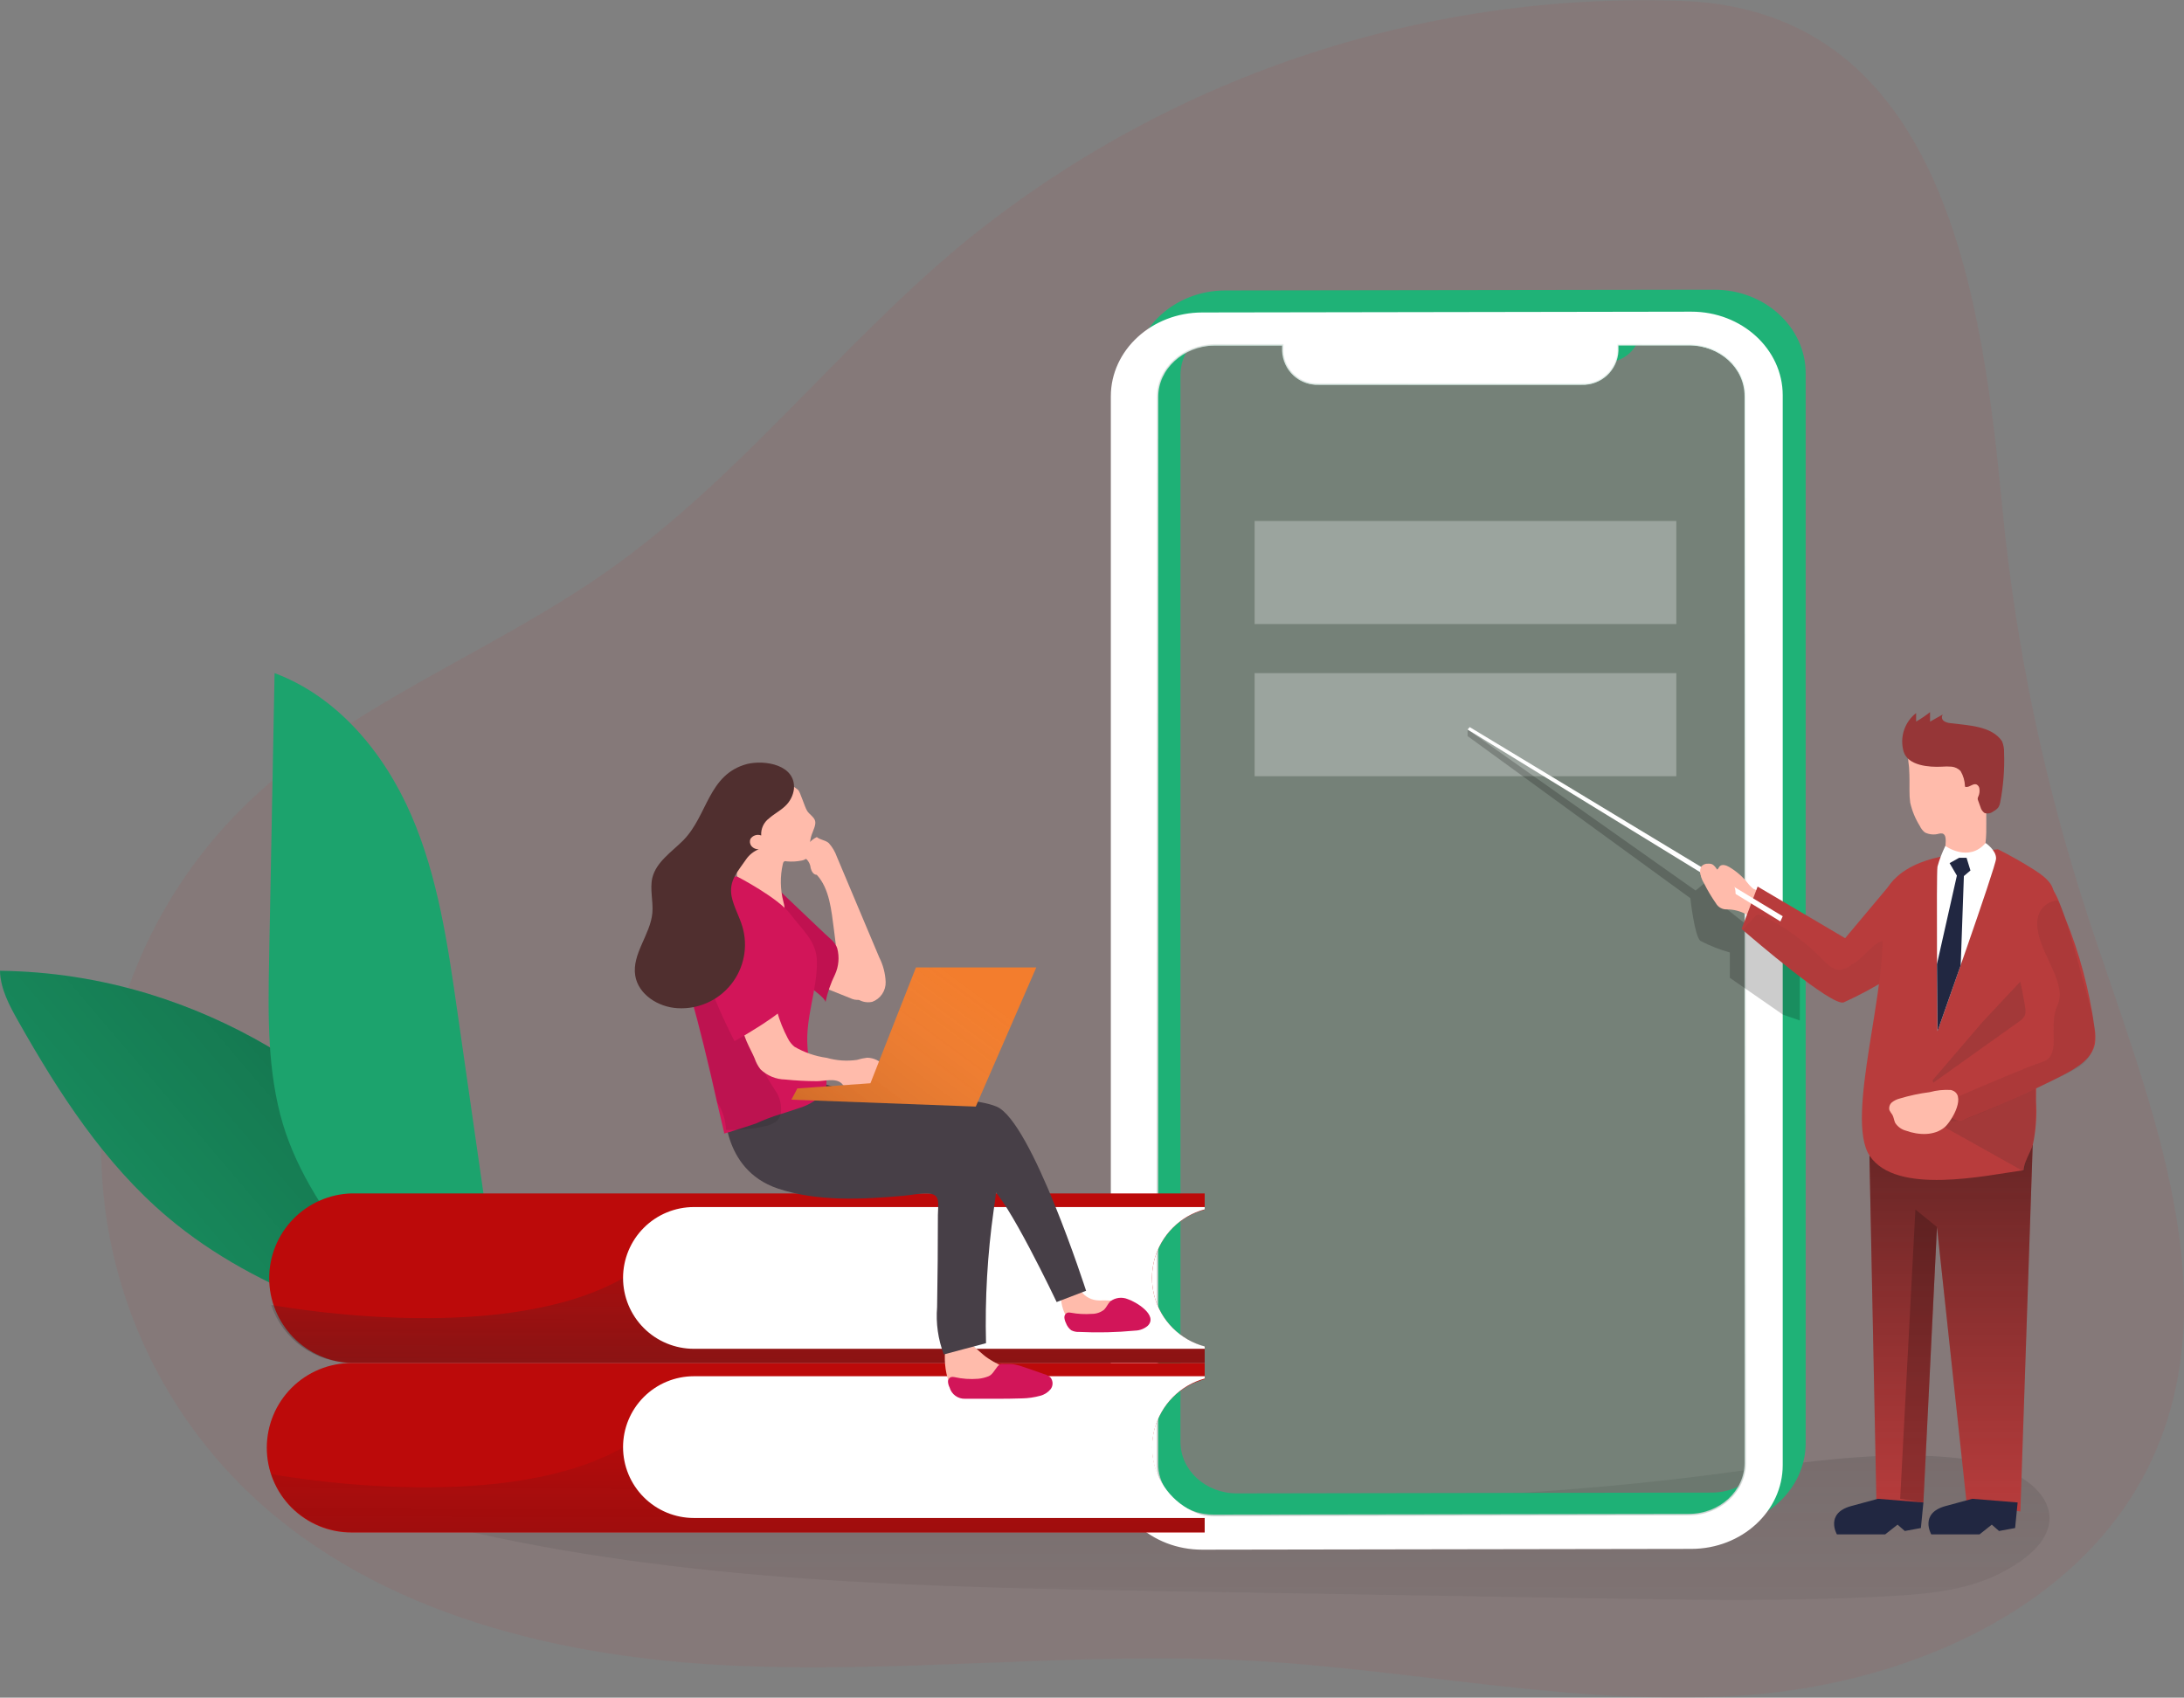 <svg width="656" height="510" viewBox="0 0 656 510" fill="none" xmlns="http://www.w3.org/2000/svg">
<rect x="0" y="0" width="656" height="510" fill="#808080" stroke="none"/>
<g clip-path="url(#clip0)">
<path opacity="0.1" d="M288.365 73.833C251.526 104.581 221.968 143.654 182.81 171.301C146.62 196.866 102.955 212.218 71.815 243.725C45.239 270.626 30.349 306.936 30.381 344.763C30.414 382.589 45.366 418.874 71.988 445.73C109.218 483.286 164.282 497.424 217.049 500.221C269.816 503.018 322.777 496.058 375.566 498.898C425.516 501.587 475.249 513.036 525.09 509.22C574.932 505.403 627.785 481.92 647.505 435.929C669.305 385.037 644.32 327.771 627.092 275.144C614.06 235.368 605.456 194.275 601.434 152.61C595.453 90.291 584.467 3.751 506.086 0.304C426.962 -2.693 349.49 23.471 288.365 73.833V73.833Z" fill="#B83C3C"/>
<path d="M513.258 443.128C394.918 458.306 275.016 446.64 155.7 446.987C147.032 446.987 135.222 450.587 136.587 459.109C205.932 475.501 277.942 476.781 349.237 477.995L478.976 480.163C508.643 480.662 538.331 481.161 567.824 479.491C578.854 478.862 590.166 477.843 600.113 472.986C628.045 459.325 614.198 441.35 590.101 438.292C564.638 435.083 538.591 439.875 513.258 443.128Z" fill="url(#paint0_linear)" fill-opacity="0.2"/>
<path d="M340.569 112.473V433.825C340.569 447.724 352.877 458.957 368.046 458.935L514.884 458.718C530.053 458.718 542.361 447.399 542.361 433.522V112.148C542.361 98.249 530.053 86.995 514.884 87.038L368.046 87.255C352.877 87.277 340.569 98.574 340.569 112.473ZM354.568 112.69C354.568 104.125 362.152 97.165 371.514 97.165H392.209V99.073C392.338 101.822 393.551 104.409 395.581 106.266C397.612 108.123 400.295 109.1 403.044 108.982L481.988 108.852C484.737 108.958 487.417 107.975 489.446 106.115C491.475 104.256 492.688 101.67 492.823 98.921V97.013H514.19C523.552 97.013 531.136 103.93 531.136 112.495V432.871C531.136 441.436 523.552 448.375 514.19 448.397L371.514 448.635C362.152 448.635 354.568 441.718 354.568 433.153V112.69Z" fill="#1FB277"/>
<path d="M333.656 119.065V440.439C333.656 454.338 345.965 465.57 361.134 465.548L507.993 465.31C523.162 465.31 535.47 454.013 535.47 440.113V118.761C535.47 104.862 523.162 93.608 507.993 93.63L361.134 93.868C345.965 93.89 333.656 105.187 333.656 119.065ZM347.677 119.303C347.677 110.63 355.24 103.778 364.601 103.756H385.296V105.664C385.425 108.412 386.639 110.997 388.67 112.85C390.701 114.704 393.385 115.676 396.131 115.552H475.054C477.807 115.658 480.49 114.672 482.519 112.808C484.548 110.944 485.76 108.353 485.889 105.599V103.713H507.277C516.617 103.713 524.202 110.63 524.202 119.195V439.485C524.202 448.028 516.617 454.988 507.277 455.01L364.709 455.314C355.348 455.314 347.785 448.397 347.785 439.831L347.677 119.303Z" fill="white"/>
<path d="M347.677 119.217V439.745C347.677 448.418 355.239 455.249 364.601 455.227L507.299 455.01C516.639 455.01 524.224 448.028 524.224 439.485V119.022C524.224 110.348 516.639 103.518 507.299 103.54H485.911V105.426C485.781 108.18 484.57 110.77 482.541 112.634C480.511 114.498 477.828 115.485 475.076 115.379H396.153C393.406 115.503 390.723 114.531 388.692 112.677C386.66 110.823 385.447 108.239 385.318 105.491V103.583H364.709C355.239 103.778 347.677 110.739 347.677 119.217Z" stroke="url(#paint1_linear)" stroke-width="0.45" stroke-miterlimit="10"/>
<path d="M347.677 119.217V439.745C347.677 448.418 355.239 455.249 364.601 455.227L507.299 455.01C516.639 455.01 524.224 448.028 524.224 439.485V119.022C524.224 110.348 516.639 103.518 507.299 103.54H485.911V105.426C485.781 108.18 484.57 110.77 482.541 112.634C480.511 114.498 477.828 115.485 475.076 115.379H396.153C393.406 115.503 390.723 114.531 388.692 112.677C386.66 110.823 385.447 108.239 385.318 105.491V103.583H364.709C355.239 103.778 347.677 110.739 347.677 119.217Z" fill="#1FB277" fill-opacity="0.15"/>
<path opacity="0.28" d="M503.507 202.222H376.844V233.186H503.507V202.222Z" fill="white"/>
<path opacity="0.28" d="M503.507 156.513H376.844V187.477H503.507V156.513Z" fill="white"/>
<path opacity="0.2" d="M440.815 219.157V221.13L507.732 269.832C507.732 269.832 508.968 281.302 510.766 282.668C513.581 284.122 516.536 285.284 519.586 286.138V293.749L535.557 304.829L540.606 306.564V290.518L518.763 273.171L511.937 265.365L509.293 267.533L440.815 219.157Z" fill="url(#paint2_linear)"/>
<path d="M424.866 108.527L451.975 108.483V106.272L424.866 106.315V108.527Z" fill="url(#paint3_linear)"/>
<path d="M417.736 109.801C419.364 109.785 420.671 108.558 420.657 107.061C420.642 105.565 419.311 104.364 417.683 104.38C416.056 104.396 414.748 105.622 414.763 107.119C414.777 108.616 416.108 109.816 417.736 109.801Z" fill="url(#paint4_linear)"/>
<path d="M0 291.646C0.13 297.088 2.839 302.097 5.504 306.824C17.683 328.356 31.357 349.584 50.253 365.565C77.991 389.07 114.354 399.197 149.459 408.694C146.317 407.154 142.525 390.978 141.138 387.422C138.429 380.44 135.894 373.415 133.272 366.411C129.154 355.33 120.486 346.418 112.057 338.222C92.949 319.83 69.767 306.219 44.402 298.498C29.998 294.133 15.049 291.826 0 291.646V291.646Z" fill="#1FB277"/>
<path d="M0 291.646C0.13 297.088 2.839 302.097 5.504 306.824C17.683 328.356 31.357 349.584 50.253 365.565C77.991 389.07 114.354 399.197 149.459 408.694C146.317 407.154 142.525 390.978 141.138 387.422C138.429 380.44 135.894 373.415 133.272 366.411C129.154 355.33 120.486 346.418 112.057 338.222C92.949 319.83 69.767 306.219 44.402 298.498C29.998 294.133 15.049 291.826 0 291.646V291.646Z" fill="url(#paint5_linear)"/>
<path d="M137.346 303.702C134.485 283.666 131.538 263.327 123.477 244.765C115.415 226.204 101.438 209.291 82.477 202.222C81.942 230.931 81.393 259.64 80.83 288.349C80.526 304.937 80.245 321.829 84.99 337.723C93.312 365.543 122.263 398.221 150.174 407.415C154.313 394.036 147.379 373.783 145.407 359.884L137.346 303.702Z" fill="#1FB277"/>
<path d="M137.346 303.702C134.485 283.666 131.538 263.327 123.477 244.765C115.415 226.204 101.438 209.291 82.477 202.222C81.942 230.931 81.393 259.64 80.83 288.349C80.526 304.937 80.245 321.829 84.99 337.723C93.312 365.543 122.263 398.221 150.174 407.415C154.313 394.036 147.379 373.783 145.407 359.884L137.346 303.702Z" fill="url(#paint6_linear)"/>
<path d="M245.328 262.806C244.353 262.806 243.746 261.765 243.508 260.811C243.422 259.837 243.01 258.92 242.338 258.209C241.948 257.906 241.384 257.71 241.232 257.233C241.178 257.02 241.178 256.796 241.232 256.583C241.5 255.479 242.008 254.449 242.72 253.564C243.432 252.68 244.33 251.963 245.35 251.466C246.39 252.376 247.972 252.355 248.969 253.309C250.017 254.486 250.826 255.856 251.352 257.342L261.061 280.413L264.095 287.612C265.261 289.91 265.919 292.432 266.023 295.006C266.058 296.297 265.688 297.566 264.965 298.636C264.242 299.705 263.203 300.521 261.993 300.969C261.161 301.15 260.299 301.142 259.471 300.947C258.642 300.752 257.868 300.374 257.203 299.842C255.88 298.754 254.826 297.373 254.126 295.809C251.613 290.735 251.244 284.967 250.486 279.264C249.727 273.561 249.185 266.969 245.328 262.806Z" fill="#FFBBAB"/>
<path d="M244.396 280.934C244.159 280.741 243.884 280.601 243.589 280.523C243.294 280.445 242.986 280.429 242.684 280.478C242.368 280.594 242.09 280.797 241.883 281.064C240.84 282.288 240.101 283.741 239.724 285.304C239.348 286.867 239.345 288.498 239.716 290.062C239.942 291.424 240.56 292.689 241.493 293.705C242.523 294.608 243.724 295.294 245.025 295.722L255.47 299.885C256.26 300.284 257.147 300.449 258.027 300.362C258.485 300.231 258.912 300.01 259.284 299.712C259.656 299.415 259.965 299.046 260.194 298.628C260.854 297.58 261.274 296.398 261.424 295.169C261.574 293.939 261.45 292.691 261.061 291.515C259.11 285.422 249.402 283.883 244.396 280.934Z" fill="#FFBBAB"/>
<path d="M233.475 266.926L241.774 274.819L247.82 280.565C249.185 281.866 250.919 283.037 251.483 284.902C252.177 287.533 251.932 290.325 250.789 292.795C249.5 295.418 248.546 298.194 247.95 301.056C247.95 300.015 244.635 297.608 243.898 297.023C242.294 295.765 240.604 294.659 239 293.424C237.397 292.188 235.403 290.908 234.84 289.304C234.678 288.271 234.627 287.224 234.688 286.181L233.626 269.485L233.475 266.926Z" fill="#C01150"/>
<path d="M352.271 368.839C350.29 370.812 348.719 373.157 347.648 375.74C346.577 378.323 346.027 381.092 346.03 383.888C346.011 386.876 346.632 389.833 347.85 392.561C349.131 395.488 351.055 398.088 353.478 400.168C355.902 402.247 358.763 403.754 361.849 404.574V409.453H105.577C98.956 409.26 92.67 406.492 88.055 401.737C83.439 396.982 80.857 390.614 80.857 383.986C80.857 377.357 83.439 370.989 88.055 366.234C92.67 361.479 98.956 358.711 105.577 358.518H361.849V363.397C358.232 364.335 354.928 366.212 352.271 368.839V368.839Z" fill="#BC0A0A"/>
<path d="M361.849 404.487V409.366H105.577C100.246 409.373 95.048 407.702 90.719 404.589C86.39 401.475 83.15 397.078 81.458 392.019C91.188 393.732 152.818 403.555 187.122 383.975L347.85 392.648C349.152 395.542 351.085 398.108 353.507 400.157C355.93 402.205 358.78 403.685 361.849 404.487V404.487Z" fill="url(#paint7_linear)"/>
<path d="M352.271 368.839C349.624 371.484 347.72 374.781 346.752 378.397C345.784 382.013 345.786 385.82 346.757 389.435C347.729 393.05 349.635 396.345 352.285 398.987C354.934 401.63 358.233 403.527 361.849 404.487V405.203H208.424C202.78 405.203 197.367 402.959 193.377 398.966C189.386 394.973 187.144 389.557 187.144 383.909C187.144 378.262 189.386 372.846 193.377 368.853C197.367 364.859 202.78 362.616 208.424 362.616H361.849V363.31C358.223 364.272 354.918 366.18 352.271 368.839Z" fill="white"/>
<path d="M322.518 397.982C323.433 398.376 324.426 398.554 325.421 398.502L340.591 398.871C340.999 398.894 341.409 398.85 341.804 398.741C342.245 398.516 342.605 398.159 342.834 397.72C343.063 397.281 343.15 396.781 343.083 396.291C342.876 395.002 342.268 393.812 341.346 392.89C340.424 391.967 339.234 391.359 337.947 391.152C335.373 390.764 332.769 390.605 330.167 390.675C329.111 390.673 328.069 390.425 327.125 389.951C326.181 389.477 325.36 388.789 324.728 387.942C323.536 386.446 322.106 384.907 320.134 386.338C317.035 388.701 319.57 396.399 322.518 397.982Z" fill="#FFBBAB"/>
<path d="M246.433 329.331C246.433 329.331 288.799 328.009 299.33 332.432C309.862 336.856 326.223 387.769 326.223 387.769L317.382 391.152C317.382 391.152 302.342 359.45 297.402 356.61C292.461 353.769 239.521 343.361 239.521 343.361C239.521 343.361 235.468 340.26 246.433 329.331Z" fill="#473F47"/>
<path d="M246.433 329.331C246.433 329.331 288.799 328.009 299.33 332.432C309.862 336.856 326.223 387.769 326.223 387.769L317.382 391.152C317.382 391.152 302.342 359.45 297.402 356.61C292.461 353.769 239.521 343.361 239.521 343.361C239.521 343.361 235.468 340.26 246.433 329.331Z" fill="url(#paint8_linear)"/>
<path d="M352.271 419.753C350.275 421.742 348.696 424.108 347.625 426.714C346.553 429.32 346.011 432.113 346.03 434.931C346.026 437.883 346.646 440.802 347.85 443.496C349.127 446.425 351.049 449.028 353.473 451.108C355.898 453.188 358.761 454.693 361.849 455.509V460.388H105.577C102.236 460.388 98.928 459.729 95.841 458.45C92.755 457.171 89.95 455.296 87.588 452.932C85.225 450.568 83.351 447.762 82.073 444.673C80.794 441.585 80.136 438.274 80.136 434.931C80.136 431.588 80.794 428.278 82.073 425.189C83.351 422.101 85.225 419.295 87.588 416.931C89.95 414.567 92.755 412.692 95.841 411.412C98.928 410.133 102.236 409.475 105.577 409.475H361.849V414.332C358.238 415.272 354.936 417.141 352.271 419.753V419.753Z" fill="#BC0A0A"/>
<path d="M361.849 455.314V460.193H105.577C100.246 460.2 95.048 458.529 90.719 455.415C86.39 452.302 83.15 447.904 81.458 442.846C91.188 444.559 152.818 454.381 187.122 434.823L347.85 443.388C349.137 446.301 351.064 448.886 353.488 450.951C355.912 453.015 358.77 454.507 361.849 455.314Z" fill="url(#paint9_linear)" fill-opacity="0.5"/>
<path d="M352.271 419.752C349.646 422.399 347.761 425.69 346.806 429.294C345.851 432.899 345.859 436.691 346.829 440.292C347.799 443.893 349.696 447.175 352.332 449.812C354.968 452.448 358.25 454.345 361.849 455.314V456.029H208.424C202.78 456.029 197.367 453.786 193.377 449.792C189.386 445.799 187.144 440.383 187.144 434.736C187.144 429.088 189.386 423.672 193.377 419.679C197.367 415.686 202.78 413.442 208.424 413.442H361.849V414.136C358.218 415.132 354.914 417.069 352.271 419.752Z" fill="white"/>
<path d="M310.902 412.857C311.734 412.854 312.561 412.986 313.351 413.247C313.745 413.378 314.093 413.619 314.355 413.942C314.616 414.265 314.779 414.656 314.824 415.069C314.794 415.476 314.663 415.869 314.444 416.214C314.225 416.558 313.924 416.843 313.568 417.042C312.874 417.476 312.094 417.736 311.401 418.191C310.824 418.676 310.208 419.111 309.559 419.492C308.389 419.832 307.141 419.778 306.005 419.34C300.695 418.06 295.202 417.715 289.774 418.321C289.241 418.386 288.703 418.386 288.17 418.321C287.4 418.098 286.7 417.682 286.135 417.113C285.57 416.544 285.16 415.84 284.941 415.069C283.854 411.758 283.528 408.245 283.988 404.791C283.991 404.412 284.088 404.039 284.27 403.707C284.474 403.427 284.751 403.21 285.071 403.078C290.229 400.519 293.046 405.615 296.817 408.087C301.012 410.887 305.87 412.532 310.902 412.857Z" fill="#FFBBAB"/>
<path d="M217.699 331.977C217.699 331.977 216.42 351.232 233.605 357.043C245.523 361.055 259.219 360.318 271.549 359.212C273.716 359.017 276.1 358.496 278.31 358.518C282.645 358.518 281.756 361.38 281.713 365.023C281.713 374.246 281.633 383.461 281.474 392.67C281.078 397.502 281.767 402.362 283.49 406.894L296.167 403.511C295.826 390.164 296.594 376.812 298.464 363.592C299.287 357.867 300.522 350.712 296.687 345.833C292.961 341.465 288.043 338.277 282.536 336.661L248.211 325.819L217.699 331.977Z" fill="#473F47"/>
<path d="M242.425 243.573C243.053 244.635 244.353 245.264 244.787 246.457C245.22 247.649 244.31 249.319 243.79 250.793C243.096 252.767 243.313 254.978 242.62 256.973C242.501 257.408 242.26 257.799 241.926 258.101C241.603 258.308 241.242 258.448 240.864 258.513C239.397 258.816 237.893 258.904 236.4 258.773C236.12 258.674 235.814 258.674 235.533 258.773C235.318 258.972 235.179 259.241 235.143 259.532C234.278 263.292 234.338 267.206 235.317 270.938C235.642 272.152 235.989 273.67 235.078 274.537C234.764 274.844 234.363 275.048 233.93 275.122C231.091 275.816 228.361 273.713 226.432 271.523C224.737 269.533 223.282 267.349 222.098 265.018C221.712 264.349 221.455 263.613 221.339 262.85C221.286 261.939 221.404 261.027 221.686 260.161C222.491 257.052 222.985 253.87 223.16 250.663C223.377 246.565 223.16 242.293 224.633 238.499C225.104 237.198 225.977 236.082 227.125 235.311C228.479 234.684 229.977 234.437 231.459 234.596C234.465 234.397 237.431 235.369 239.738 237.306C240.409 238.022 241.623 242.25 242.425 243.573Z" fill="#FFBBAB"/>
<path d="M246.433 329.332C244.513 331.008 242.25 332.244 239.802 332.953C238.069 333.56 236.292 334.124 234.493 334.688C231.944 335.455 229.452 336.404 227.039 337.528C224.481 338.374 222.574 339.003 221.123 339.436C219.814 339.901 218.484 340.299 217.135 340.629C217.268 340.554 217.405 340.489 217.547 340.434C217.547 340.434 216.68 336.596 215.38 331.218C213.213 321.331 209.572 306.304 207.817 300.688C206.99 297.136 206.777 293.469 207.189 289.846C208.077 277.92 212.801 262.351 221.469 263.348C221.469 263.348 233.735 269.702 237.44 274.646C240.821 279.221 245.328 282.668 245.372 288.848C245.48 297.522 241.861 305.653 242.554 314.63C242.567 315.939 242.894 317.226 243.508 318.382C244.548 320.008 246.607 320.788 247.625 322.415C248.2 323.542 248.395 324.825 248.18 326.072C247.965 327.319 247.352 328.463 246.433 329.332V329.332Z" fill="#D21559"/>
<path d="M232.868 327.619C234.31 329.673 234.893 332.21 234.493 334.688C234.285 335.524 233.832 336.279 233.193 336.856C232.154 337.63 230.941 338.137 229.661 338.331C226.856 338.97 223.997 339.341 221.123 339.436C220.104 339.436 219.086 339.436 218.067 339.436C217.981 336.492 217.072 333.63 215.445 331.175C213.278 321.287 209.637 306.26 207.882 300.644C207.055 297.093 206.842 293.426 207.254 289.803C208.71 287.974 209.919 285.962 210.851 283.818C211.501 282.127 212.584 280.283 214.405 280.153C216.225 280.023 217.287 281.368 218.284 282.625C224.481 290.54 229.01 300.319 234.45 308.819C234.73 309.18 234.889 309.62 234.905 310.077C234.78 310.554 234.478 310.965 234.06 311.226C231.719 313.178 229.227 315.563 228.967 318.555C228.707 321.547 231.091 324.778 232.868 327.619Z" fill="url(#paint10_linear)" fill-opacity="0.1"/>
<path d="M226.67 317.969C227.064 319.142 227.65 320.241 228.404 321.222C230.403 323.152 233.059 324.252 235.837 324.301C239.019 324.629 242.216 324.796 245.415 324.8C247.582 324.8 251.006 323.759 252.826 325.494C253.26 325.927 253.585 326.448 254.04 326.86C255.238 327.781 256.737 328.222 258.244 328.096C261.527 328.155 264.8 327.716 267.952 326.795C268.085 326.784 268.213 326.738 268.322 326.66C268.43 326.583 268.516 326.477 268.57 326.354C268.623 326.232 268.642 326.097 268.625 325.965C268.608 325.832 268.555 325.707 268.472 325.602C267.831 323.702 266.879 321.921 265.655 320.333C265.038 319.544 264.253 318.903 263.357 318.456C262.461 318.01 261.477 317.769 260.476 317.752C259.439 317.873 258.416 318.091 257.42 318.403C254.392 318.843 251.305 318.636 248.362 317.796C244.932 317.329 241.626 316.195 238.632 314.457C237.809 313.78 237.137 312.938 236.66 311.985C235.296 309.41 234.206 306.699 233.41 303.897C233.085 302.812 232.608 301.576 231.524 301.208C231.126 301.119 230.715 301.11 230.313 301.18C229.911 301.251 229.528 301.4 229.184 301.62C226.524 302.837 224.419 305.013 223.29 307.713C222.488 310.488 225.565 315.259 226.67 317.969Z" fill="#FFBBAB"/>
<path d="M226.28 279.459C226.28 279.459 234.017 300.405 235.533 301.945C237.05 303.484 220.624 312.787 220.624 312.787C220.624 312.787 209.919 292.404 210.418 283.579C210.916 274.754 220.234 271.132 226.28 279.459Z" fill="#D21559"/>
<path d="M238.48 236.981C238.235 238.998 237.274 240.861 235.772 242.228C234.32 243.594 232.521 244.505 231.026 245.828C230.226 246.417 229.588 247.2 229.172 248.102C228.755 249.004 228.573 249.997 228.642 250.989C228.061 250.761 227.419 250.742 226.826 250.936C226.233 251.13 225.726 251.524 225.392 252.051C225.251 252.411 225.209 252.801 225.27 253.182C225.331 253.564 225.493 253.922 225.738 254.219C226.007 254.526 226.342 254.767 226.717 254.924C227.093 255.082 227.499 255.153 227.905 255.13C226.351 255.755 225.016 256.826 224.07 258.209C221.664 261.787 218.869 264.476 219.736 269.246C220.386 272.434 222.098 275.318 223.008 278.44C223.865 281.384 224.001 284.49 223.407 287.498C222.813 290.505 221.504 293.326 219.592 295.722C217.68 298.117 215.221 300.018 212.421 301.263C209.621 302.509 206.563 303.062 203.505 302.878C197.74 302.552 191.738 298.801 190.806 293.098C189.766 286.593 195.313 280.847 195.942 274.32C196.267 270.786 195.14 267.143 195.942 263.695C197.134 258.925 201.706 255.976 205.173 252.506C212.606 245.026 212.65 232.666 224.373 229.522C229.834 228.199 239.022 229.804 238.48 236.981Z" fill="#502F2F"/>
<path d="M261.451 325.429L275.125 290.626H311.271L293.089 332.432L237.722 330.351L239.499 326.99L261.451 325.429Z" fill="#F37D2D"/>
<path d="M261.451 325.429L275.125 290.626H311.271L293.089 332.432L237.722 330.351L239.499 326.99L261.451 325.429Z" fill="url(#paint11_linear)" fill-opacity="0.15"/>
<path d="M338.705 390.263C337.85 389.914 336.918 389.794 336.002 389.916C335.086 390.037 334.218 390.396 333.483 390.956C332.746 391.694 332.377 392.713 331.641 393.45C330.59 394.273 329.291 394.716 327.957 394.708C325.841 394.863 323.715 394.747 321.629 394.361C321.287 394.276 320.93 394.276 320.589 394.361C320.314 394.476 320.082 394.673 319.923 394.925C319.764 395.178 319.686 395.472 319.7 395.77C319.742 396.361 319.905 396.936 320.177 397.462C320.484 398.322 321.033 399.075 321.759 399.63C322.489 400.002 323.304 400.174 324.121 400.129C329.736 400.4 335.363 400.27 340.959 399.738C342.362 399.703 343.71 399.182 344.773 398.264C347.893 395.055 341.132 391.043 338.705 390.263Z" fill="#D21559"/>
<path d="M303.599 409.778C302.863 409.778 302.126 409.778 301.432 409.778C301.167 409.734 300.896 409.734 300.631 409.778C300.123 409.991 299.692 410.354 299.395 410.819C298.68 411.729 298.03 412.987 296.947 413.442C295.957 413.847 294.913 414.103 293.848 414.201C291.445 414.404 289.026 414.236 286.675 413.703C286.333 413.618 285.976 413.618 285.635 413.703C285.358 413.815 285.124 414.012 284.964 414.265C284.805 414.517 284.729 414.814 284.746 415.112C284.788 415.703 284.951 416.278 285.223 416.803C285.506 417.82 286.126 418.709 286.98 419.328C287.834 419.946 288.872 420.256 289.926 420.208H298.767C301.497 420.208 304.228 420.208 306.958 420.099C308.804 420.068 310.638 419.806 312.419 419.319C313.65 419.014 314.751 418.322 315.561 417.346C315.946 416.845 316.155 416.231 316.155 415.6C316.155 414.969 315.946 414.355 315.561 413.854C315.015 413.337 314.342 412.971 313.611 412.792L307.868 410.797C306.778 410.384 305.654 410.064 304.51 409.843L303.599 409.778Z" fill="#D21559"/>
<path d="M526.932 267.1H526.781C526.097 266.598 525.491 265.999 524.982 265.321C523.429 263.361 521.526 261.707 519.369 260.443C518.481 259.922 517.202 259.51 516.509 260.291C516.271 260.551 516.162 260.92 515.902 261.158C515.295 261.722 514.32 261.353 513.627 260.92C512.933 260.486 512.045 260.009 511.33 260.443C511.117 260.609 510.947 260.823 510.834 261.068C510.72 261.314 510.668 261.582 510.68 261.852C510.768 263.11 511.17 264.325 511.85 265.387C512.886 267.466 514.074 269.466 515.404 271.371C515.729 271.946 516.207 272.42 516.784 272.742C517.362 273.063 518.016 273.219 518.676 273.193C520.737 273.191 522.766 273.714 524.57 274.711C524.911 275.037 525.341 275.256 525.805 275.339C527.127 275.469 527.582 271.393 527.799 270.461C527.907 270.005 528.493 268.487 528.276 268.032C528.059 267.577 527.366 267.338 526.932 267.1Z" fill="#FFBBAB"/>
<path d="M561.518 347.242L563.62 451.367H577.727L581.801 368.623L590.686 451.367L606.852 454.078L610.558 343.838L561.518 347.242Z" fill="#B83C3C"/>
<path d="M561.518 347.242L563.62 451.367H577.727L581.801 368.623L590.686 451.367L606.852 454.078L610.558 343.838L561.518 347.242Z" fill="url(#paint12_linear)" fill-opacity="0.5"/>
<path d="M597.187 449.741V353.227L610.558 343.838L606.05 451.367L597.187 449.741Z" fill="url(#paint13_linear)"/>
<path d="M523.118 279.069L523.422 279.329C526.434 281.931 550.119 302.335 553.76 301.143C558.647 298.935 563.369 296.377 567.889 293.489L569.081 292.773V264.107L554.215 281.844L527.929 266.341L523.118 279.069Z" fill="#B83C3C"/>
<path d="M523.422 279.329C526.434 281.931 550.119 302.335 553.76 301.143C558.648 298.935 563.37 296.377 567.889 293.489C568.037 292.324 568.088 291.149 568.041 289.976C568.041 287.439 568.929 281.302 565.029 282.777C561.865 283.991 559.568 288.089 556.361 289.629C555.358 290.528 554.116 291.116 552.785 291.32C550.618 291.45 548.884 289.694 547.367 288.154C542.086 282.717 535.887 278.254 529.056 274.971C528.762 274.795 528.424 274.705 528.081 274.71C527.692 274.811 527.348 275.04 527.106 275.361C525.892 276.705 524.657 278.028 523.422 279.329Z" fill="#312A2A" fill-opacity="0.05"/>
<path d="M600.091 255.13C603.856 257.017 607.523 259.094 611.078 261.353C618.619 266.189 617.275 268.422 615.888 276.77C612.962 294.618 611.513 312.676 611.554 330.763C611.847 335.122 611.533 339.5 610.623 343.773C609.842 346.462 608.044 348.717 607.827 351.557C596.19 353.162 569.558 359.146 561.583 347.22C553.955 335.771 567.694 295.18 565.137 277.009C562.58 258.838 585.983 256.908 585.983 256.908L600.091 255.13Z" fill="#B83C3C"/>
<path d="M584.055 338.591L608 352L608.586 348.5C612 344 611.574 333.564 611.403 325.949C610.904 314.587 611.403 290 611.403 290L595.5 307L580.5 324.5L584.055 338.591Z" fill="#292828" fill-opacity="0.15"/>
<path d="M573.545 237.523C573.531 238.726 573.603 239.929 573.762 241.122C574.323 243.602 575.298 245.97 576.644 248.126C576.992 248.885 577.511 249.553 578.161 250.078C579.508 250.744 581.059 250.868 582.495 250.425C582.837 250.349 583.192 250.349 583.535 250.425C584.358 250.75 584.467 251.877 584.423 252.767L584.185 256.908C584.098 257.473 584.197 258.052 584.467 258.556C584.752 258.903 585.138 259.154 585.572 259.272C587.1 259.774 588.735 259.851 590.304 259.496C591.872 259.141 593.315 258.366 594.478 257.255C595.055 256.719 595.526 256.079 595.865 255.369C596.145 254.675 596.32 253.945 596.385 253.2C596.884 249.232 596.385 245.221 596.754 241.252C597.268 237.975 597.363 234.645 597.035 231.343C596.724 229.576 595.978 227.914 594.866 226.506C593.754 225.098 592.311 223.989 590.664 223.277C587.245 222.196 583.564 222.279 580.198 223.515C578.545 223.98 576.918 224.53 575.322 225.163C574.546 225.368 573.873 225.855 573.437 226.529C572.808 227.809 573.437 229.652 573.437 231.018C573.588 233.208 573.545 235.376 573.545 237.523Z" fill="#FFBBAB"/>
<path d="M601.348 222.691C598.227 218.008 590.946 217.921 585.875 217.249C585.149 217.208 584.446 216.976 583.838 216.577C583.69 216.468 583.566 216.33 583.472 216.172C583.378 216.014 583.318 215.838 583.293 215.656C583.269 215.474 583.282 215.289 583.331 215.112C583.38 214.934 583.464 214.769 583.578 214.625L579.721 216.793V213.931C578.398 214.979 577 215.928 575.539 216.772V214.213C573.836 215.539 572.568 217.343 571.896 219.394C571.224 221.445 571.18 223.65 571.768 225.727C573.003 230.064 579.548 230.519 583.21 230.324C584.219 230.237 585.234 230.237 586.244 230.324C587.25 230.435 588.185 230.896 588.888 231.625C589.701 233.001 590.155 234.559 590.209 236.157C590.223 236.251 590.26 236.341 590.318 236.417C590.382 236.426 590.448 236.426 590.513 236.417C591.64 236.547 592.68 235.225 593.72 235.68C593.972 235.82 594.182 236.024 594.331 236.272C594.479 236.519 594.56 236.801 594.565 237.089C594.646 237.782 594.549 238.483 594.283 239.128C594.145 239.375 594.057 239.648 594.023 239.93C594.036 240.117 594.08 240.3 594.153 240.472L594.868 242.445C595.054 243.173 595.492 243.811 596.104 244.245C596.565 244.385 597.053 244.409 597.526 244.314C597.999 244.219 598.44 244.009 598.812 243.703C599.378 243.416 599.873 243.009 600.264 242.51C600.523 242.069 600.7 241.584 600.784 241.079C601.738 236.167 602.131 231.162 601.955 226.161C602.001 224.974 601.794 223.792 601.348 222.691V222.691Z" fill="#963637"/>
<path d="M596.407 253.244C596.407 253.244 599.636 255.412 599.549 257.949C599.462 260.486 581.953 309.773 581.953 309.773C581.953 309.773 581.563 262.524 581.953 260.334C582.548 258.199 583.339 256.123 584.315 254.133C584.315 254.133 591.314 259.207 596.407 253.244Z" fill="white"/>
<path d="M590.686 257.689L591.856 261.505L589.884 263.175L588.931 289.954L581.975 309.751L581.801 289.629L587.782 263.045L585.594 259.294L588.476 257.689H590.686Z" fill="#212741"/>
<path d="M577.727 327.38C579.79 329.99 582.129 332.367 584.705 334.471L586.309 335.75C586.891 336.256 587.605 336.587 588.367 336.704C588.894 336.693 589.411 336.567 589.884 336.336C600.078 332.365 610.066 327.885 619.811 322.914C623.907 320.745 628.371 318.078 629.237 313.568C629.461 312.004 629.425 310.414 629.129 308.862C627.586 297.467 624.608 286.312 620.266 275.665C619.031 272.651 617.514 266.84 614.285 264.823L613.895 264.628L613.44 264.411C609.106 262.85 605.335 267.186 604.143 270.916C602.792 276.248 602.964 281.853 604.642 287.092C606.318 292.292 607.557 297.623 608.347 303.03C608.461 303.759 608.386 304.505 608.131 305.198C607.719 305.888 607.146 306.468 606.462 306.889L577.727 327.38Z" fill="#B83C3C"/>
<path d="M612 279C611.2 272.6 615.667 270.667 618 270.5C620 272.5 624.5 290.5 628 303C631.5 315.5 626.5 319 624.5 320.5C622.5 322 598 333.5 591 336C587.841 337.128 584 337 586 336C587.6 335.2 588 331.333 588 329.5C594.5 326.667 608.7 320.6 613.5 319C619.5 317 615 308.5 618 302C621 295.5 613 287 612 279Z" fill="#201C1C" fill-opacity="0.08"/>
<path d="M577.727 451.367L576.969 459.043L572.136 459.932L569.969 458.024L566.242 460.952H551.745C551.745 460.952 548.061 454.598 556.079 452.43L564.075 450.261L577.727 451.367Z" fill="#212741"/>
<path d="M606.029 451.367L605.27 459.043L600.438 459.932L598.271 458.024L594.587 460.952H580.089C580.089 460.952 576.405 454.598 584.423 452.43L592.42 450.261L606.029 451.367Z" fill="#212741"/>
<path d="M581.801 368.623L575.322 363.354L570.749 450.262L577.727 451.368L581.801 368.623Z" fill="url(#paint14_linear)" fill-opacity="0.2"/>
<path d="M570.576 330.025C569.73 330.239 568.94 330.631 568.257 331.175C567.928 331.457 567.684 331.826 567.554 332.24C567.424 332.654 567.412 333.096 567.52 333.517C567.775 334.004 568.073 334.469 568.409 334.904C568.821 335.642 568.886 336.574 569.254 337.333C570 338.49 571.152 339.325 572.483 339.675C576.34 341.062 581.043 341.258 584.163 338.591C586.33 336.661 590.968 328.659 585.962 327.445C583.831 327.316 581.694 327.536 579.634 328.096C576.567 328.488 573.537 329.134 570.576 330.025V330.025Z" fill="#FFBBAB"/>
<path d="M441.465 218.441L440.815 219.157L534.777 276.814L535.47 275.253L441.465 218.441Z" fill="white"/>
<path d="M510.723 262.329C510.573 261.626 510.689 260.892 511.048 260.269C511.299 259.994 511.608 259.778 511.953 259.639C512.298 259.501 512.67 259.441 513.042 259.467C513.399 259.437 513.759 259.474 514.104 259.575C514.884 259.857 515.339 260.638 515.837 261.31C515.995 261.518 516.177 261.707 516.379 261.873C516.655 262.056 516.953 262.202 517.267 262.307C517.711 262.444 518.134 262.641 518.524 262.893C519.125 263.35 519.627 263.926 519.998 264.584C520.363 265.108 520.675 265.668 520.93 266.254C521.213 267.015 521.338 267.827 521.298 268.639C521.324 268.914 521.255 269.189 521.103 269.419C520.901 269.639 520.621 269.771 520.323 269.788C519.131 269.883 517.941 269.578 516.942 268.921C515.924 268.314 515.014 267.511 514.06 266.752C513.213 266.306 512.474 265.679 511.897 264.914C511.32 264.149 510.919 263.267 510.723 262.329V262.329Z" fill="#FFBBAB"/>
</g>
<defs>
<linearGradient id="paint0_linear" x1="376" y1="401" x2="376" y2="527.5" gradientUnits="userSpaceOnUse">
<stop stop-color="#2C2727"/>
<stop offset="1" stop-color="#2C2727" stop-opacity="0"/>
</linearGradient>
<linearGradient id="paint1_linear" x1="596.01" y1="165.056" x2="330.955" y2="395.666" gradientUnits="userSpaceOnUse">
<stop stop-color="white"/>
<stop offset="1" stop-color="#CBCBCB"/>
</linearGradient>
<linearGradient id="paint2_linear" x1="24884.7" y1="10151.2" x2="22490.2" y2="19225.9" gradientUnits="userSpaceOnUse">
<stop offset="0.01"/>
<stop offset="0.08" stop-opacity="0.69"/>
<stop offset="0.21" stop-opacity="0.32"/>
<stop offset="1" stop-opacity="0"/>
</linearGradient>
<linearGradient id="paint3_linear" x1="-73159" y1="224.902" x2="-73159" y2="243.057" gradientUnits="userSpaceOnUse">
<stop stop-color="white"/>
<stop offset="1" stop-color="#CBCBCB"/>
</linearGradient>
<linearGradient id="paint4_linear" x1="-11002.2" y1="1628.77" x2="-11004.3" y2="1660.76" gradientUnits="userSpaceOnUse">
<stop stop-color="white"/>
<stop offset="1" stop-color="#CBCBCB"/>
</linearGradient>
<linearGradient id="paint5_linear" x1="149.351" y1="286.55" x2="-68.613" y2="472.115" gradientUnits="userSpaceOnUse">
<stop offset="0.01"/>
<stop offset="0.13" stop-opacity="0.69"/>
<stop offset="0.25" stop-opacity="0.32"/>
<stop offset="1" stop-opacity="0"/>
</linearGradient>
<linearGradient id="paint6_linear" x1="-589.649" y1="47802.8" x2="17444" y2="42054.3" gradientUnits="userSpaceOnUse">
<stop offset="0.01"/>
<stop offset="0.13" stop-opacity="0.69"/>
<stop offset="0.25" stop-opacity="0.32"/>
<stop offset="1" stop-opacity="0"/>
</linearGradient>
<linearGradient id="paint7_linear" x1="221.654" y1="508" x2="222" y2="359.5" gradientUnits="userSpaceOnUse">
<stop stop-color="#2F2626"/>
<stop offset="1" stop-color="#282626" stop-opacity="0"/>
</linearGradient>
<linearGradient id="paint8_linear" x1="13564.7" y1="11935.3" x2="9297.78" y2="13689.5" gradientUnits="userSpaceOnUse">
<stop offset="0.01"/>
<stop offset="0.08" stop-opacity="0.69"/>
<stop offset="0.21" stop-opacity="0.32"/>
<stop offset="1" stop-opacity="0"/>
</linearGradient>
<linearGradient id="paint9_linear" x1="221.654" y1="537" x2="222" y2="417.5" gradientUnits="userSpaceOnUse">
<stop stop-color="#1C1C1C"/>
<stop offset="1" stop-color="#1C1C1C" stop-opacity="0"/>
</linearGradient>
<linearGradient id="paint10_linear" x1="2692.55" y1="9784.64" x2="4680.32" y2="10150" gradientUnits="userSpaceOnUse">
<stop offset="0.01"/>
<stop offset="0.08" stop-opacity="0.69"/>
<stop offset="0.21" stop-opacity="0.32"/>
<stop offset="1" stop-opacity="0"/>
</linearGradient>
<linearGradient id="paint11_linear" x1="257" y1="345" x2="292.5" y2="297" gradientUnits="userSpaceOnUse">
<stop stop-color="#100E0E"/>
<stop offset="1" stop-color="#C4C4C4" stop-opacity="0"/>
</linearGradient>
<linearGradient id="paint12_linear" x1="586.038" y1="343.838" x2="586.038" y2="454.078" gradientUnits="userSpaceOnUse">
<stop stop-color="#160F0F"/>
<stop offset="1" stop-color="#160F0F" stop-opacity="0"/>
</linearGradient>
<linearGradient id="paint13_linear" x1="-33527.2" y1="20983.6" x2="-32543.9" y2="21088.4" gradientUnits="userSpaceOnUse">
<stop offset="0.01"/>
<stop offset="0.08" stop-opacity="0.69"/>
<stop offset="0.21" stop-opacity="0.32"/>
<stop offset="1" stop-opacity="0"/>
</linearGradient>
<linearGradient id="paint14_linear" x1="-26400.5" y1="18854.5" x2="-26743.5" y2="18864.2" gradientUnits="userSpaceOnUse">
<stop offset="0.01"/>
<stop offset="0.08" stop-opacity="0.69"/>
<stop offset="0.21" stop-opacity="0.32"/>
<stop offset="1" stop-opacity="0"/>
</linearGradient>
<clipPath id="clip0">
<rect width="656" height="510" fill="white"/>
</clipPath>
</defs>
</svg>
